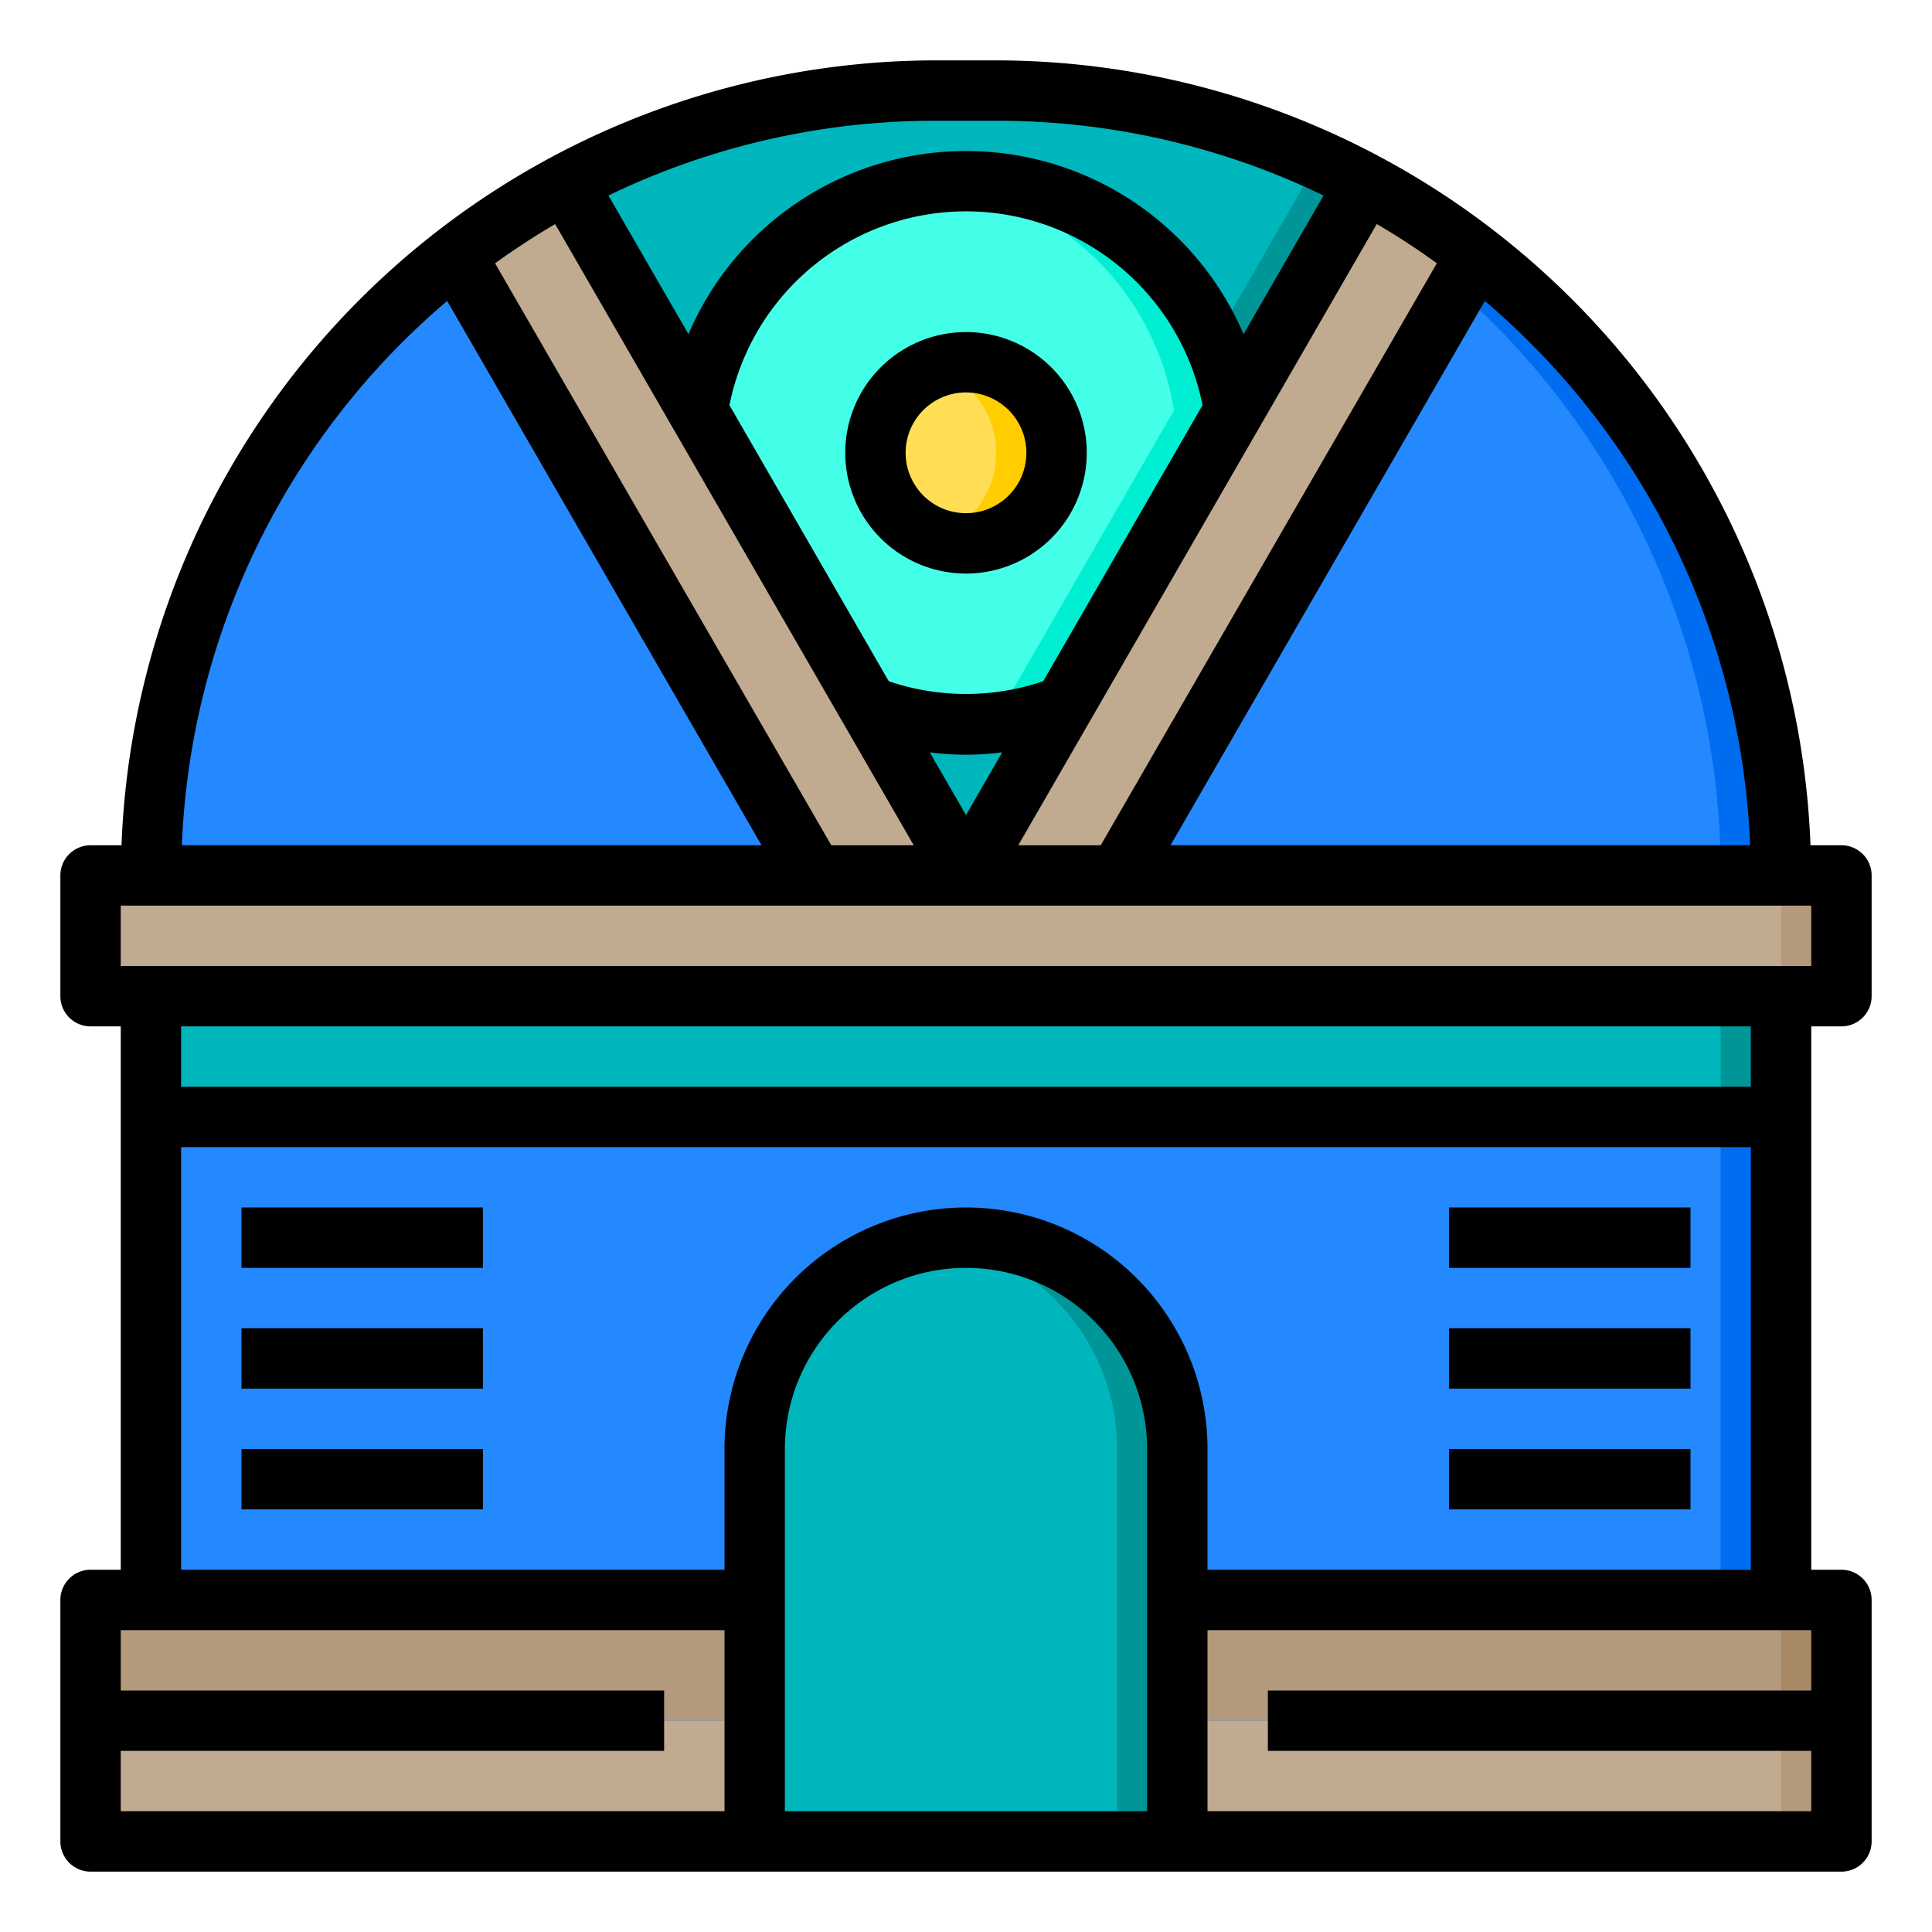 <svg height="512" viewBox="0 0 64 64" width="512" xmlns="http://www.w3.org/2000/svg"><g id="observatory"><path d="m59 33h2v-4h-2a25.893 25.893 0 0 0 -10.09-20.55 24.846 24.846 0 0 0 -3.67-2.39 25.852 25.852 0 0 0 -12.24-3.06h-2a25.852 25.852 0 0 0 -12.24 3.06 24.846 24.846 0 0 0 -3.67 2.39 25.893 25.893 0 0 0 -10.09 20.55h-2v4h2v20h-2v8h58v-8h-2z" fill="#2488ff"/><g fill="#006df0"><path d="m59 29h-2a25.893 25.893 0 0 0 -10.09-20.55 24.846 24.846 0 0 0 -3.67-2.39 25.852 25.852 0 0 0 -12.24-3.06h2a25.852 25.852 0 0 1 12.24 3.06 24.846 24.846 0 0 1 3.67 2.39 25.893 25.893 0 0 1 10.09 20.55z"/><path d="m57 33h2v20h-2z"/><path d="m59 29h2v4h-2z"/><path d="m59 53h2v8h-2z"/></g><path d="m61 57v4h-22v-4h3z" fill="#c0ab91"/><path d="m61 53v4h-19-3v-4h20z" fill="#b39a7c"/><path d="m61 29v4h-2-54-2v-4h2 21.96 5.04 5.04 21.96z" fill="#c0ab91"/><path d="m5 33h54v4h-54z" fill="#00b6bd"/><path d="m59 57h2v4h-2z" fill="#b39a7c"/><path d="m59 53h2v4h-2z" fill="#a78966"/><path d="m59 29h2v4h-2z" fill="#b39a7c"/><path d="m57 33h2v4h-2z" fill="#009698"/><path d="m48.91 8.45-11.87 20.55h-5.04l3.24-5.61 5.65-9.8 4.35-7.53a24.846 24.846 0 0 1 3.67 2.39z" fill="#c0ab91"/><path d="m40.89 13.59-5.65 9.8a8.91 8.91 0 0 1 -6.48 0l-5.65-9.79v-.01a9 9 0 0 1 17.78 0zm-5.89 1.41a3 3 0 1 0 -3 3 3 3 0 0 0 3-3z" fill="#44ffe8"/><path d="m40.89 13.59-5.65 9.8a8.91 8.91 0 0 1 -6.48 0l-5.65-9.79v-.01a9 9 0 0 1 17.78 0z" fill="#44ffe8"/><path d="m40.89 13.59-5.65 9.8a8.724 8.724 0 0 1 -3.24.61 8.262 8.262 0 0 1 -1-.06 8.353 8.353 0 0 0 2.24-.55l5.65-9.8a9 9 0 0 0 -7.89-7.53 8.262 8.262 0 0 1 1-.06 9.006 9.006 0 0 1 8.89 7.59z" fill="#00eed1"/><path d="m39 57v4h-14v-13a7 7 0 1 1 14 0z" fill="#00b6bd"/><path d="m39 48v13h-2v-13a6.958 6.958 0 0 0 -2.05-4.95 6.874 6.874 0 0 0 -3.95-1.97 5.474 5.474 0 0 1 1-.08 7 7 0 0 1 7 7z" fill="#009698"/><path d="m35.24 23.39-3.24 5.61-3.24-5.61a8.91 8.91 0 0 0 6.48 0z" fill="#00b6bd"/><circle cx="32" cy="15" fill="#ffde55" r="3"/><path d="m35 15a3 3 0 0 1 -3 3 2.772 2.772 0 0 1 -1-.18 2.988 2.988 0 0 0 0-5.64 2.772 2.772 0 0 1 1-.18 3 3 0 0 1 3 3z" fill="#ffcd00"/><path d="m33 3h-2a25.852 25.852 0 0 0 -12.24 3.06l4.35 7.53a9 9 0 0 1 17.78 0l4.35-7.53a25.852 25.852 0 0 0 -12.24-3.06z" fill="#00b6bd"/><path d="m45.24 6.06-4.35 7.53a9.245 9.245 0 0 0 -.68-2.28l3.03-5.25a25.852 25.852 0 0 0 -12.24-3.06h2a25.852 25.852 0 0 1 12.24 3.06z" fill="#009698"/><path d="m28.76 23.39 3.24 5.61h-5.04l-11.87-20.55a24.846 24.846 0 0 1 3.67-2.39l4.35 7.53v.01z" fill="#c0ab91"/><path d="m25 57v4h-22v-4h19z" fill="#c0ab91"/><path d="m25 53v4h-3-19v-4h2z" fill="#b39a7c"/><path d="m61 34a1 1 0 0 0 1-1v-4a1 1 0 0 0 -1-1h-1.025a27.029 27.029 0 0 0 -26.975-26h-2a27.029 27.029 0 0 0 -26.975 26h-1.025a1 1 0 0 0 -1 1v4a1 1 0 0 0 1 1h1v18h-1a1 1 0 0 0 -1 1v8a1 1 0 0 0 1 1h58a1 1 0 0 0 1-1v-8a1 1 0 0 0 -1-1h-1v-18zm-3.025-6h-19.2l10.412-18.03a24.955 24.955 0 0 1 8.788 18.03zm-30.438 0-11.137-19.277q.962-.695 1.99-1.3l11.878 20.577zm7.021-5.433a7.973 7.973 0 0 1 -5.116 0l-5.278-9.145a7.992 7.992 0 0 1 15.672 0zm-1.358 2.354-1.2 2.079-1.2-2.078a9.153 9.153 0 0 0 2.4 0zm12.407-17.5q1.028.6 1.99 1.3l-11.134 19.279h-2.731zm-12.607-3.421a24.852 24.852 0 0 1 10.845 2.477l-2.651 4.592a10 10 0 0 0 -18.388 0l-2.651-4.592a24.852 24.852 0 0 1 10.845-2.477zm-18.187 5.97 10.414 18.03h-19.202a24.955 24.955 0 0 1 8.788-18.03zm-10.813 20.03h56v2h-56zm0 28h18v-2h-18v-2h20v6h-20zm34 2h-12v-12a6 6 0 0 1 12 0zm2 0v-6h20v2h-18v2h18v2zm0-8v-4a8 8 0 0 0 -16 0v4h-18v-14h52v14zm18-16h-52v-2h52z"/><path d="m32 11a4 4 0 1 0 4 4 4 4 0 0 0 -4-4zm0 6a2 2 0 1 1 2-2 2 2 0 0 1 -2 2z"/><path d="m8 40h8v2h-8z"/><path d="m8 44h8v2h-8z"/><path d="m8 48h8v2h-8z"/><path d="m48 40h8v2h-8z"/><path d="m48 44h8v2h-8z"/><path d="m48 48h8v2h-8z"/></g></svg>